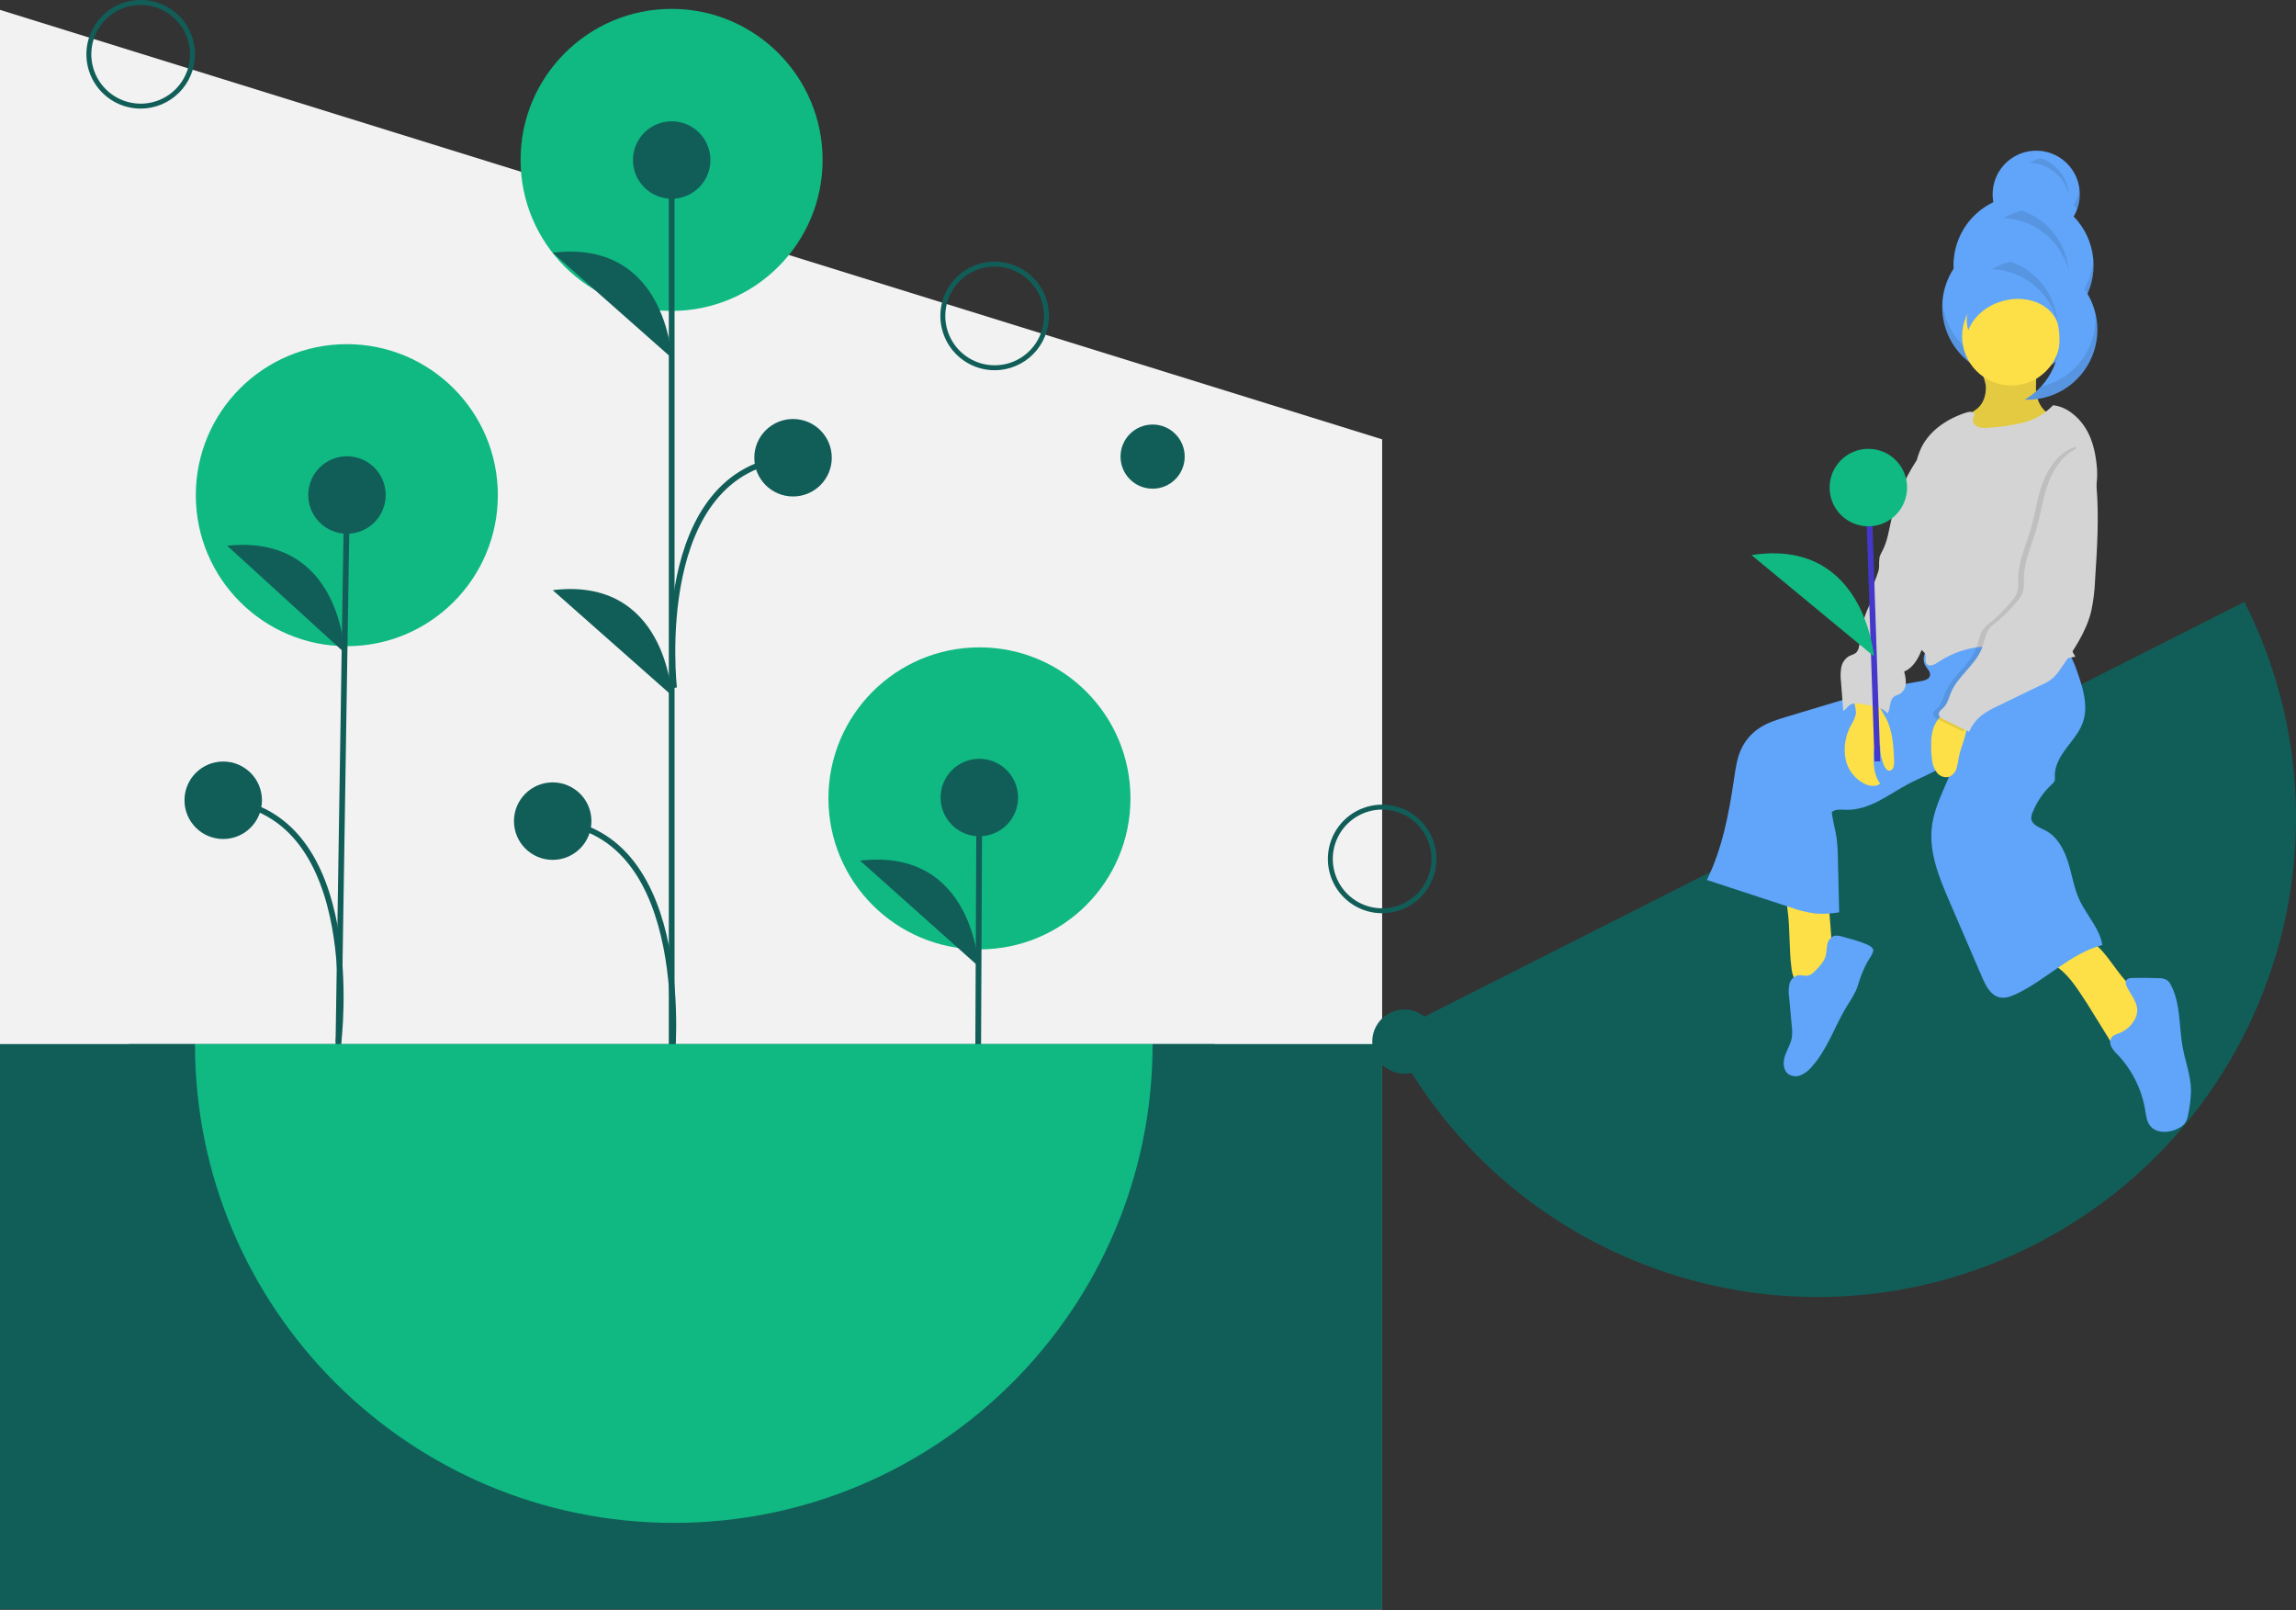<svg width="800" height="561" viewBox="0 0 800 561" fill="none" xmlns="http://www.w3.org/2000/svg">
<rect x="0" y="0" width="800" height="561" fill="#333333" stroke="none"/>
<g id="about-animation" clip-path="url(#clip0_155_34)">
<path id="Vector" d="M481.586 560.704H0V3.44L481.586 153.076V560.704Z" fill="#F2F2F2"/>
<path id="Vector_2" d="M423.219 363.77H44.83V540.065H423.219V363.77Z" fill="#115E59"/>
<path id="Vector_3" d="M341.272 330.789C370.332 330.789 393.89 307.231 393.89 278.17C393.89 249.11 370.332 225.552 341.272 225.552C312.211 225.552 288.653 249.11 288.653 278.17C288.653 307.231 312.211 330.789 341.272 330.789Z" fill="#10B981"/>
<path id="Vector_4" d="M340.795 373.327L341.226 277.881" stroke="#115E59" stroke-width="2" stroke-miterlimit="10"/>
<path id="Vector_5" d="M341.226 291.378C348.681 291.378 354.724 285.335 354.724 277.881C354.724 270.426 348.681 264.383 341.226 264.383C333.772 264.383 327.729 270.426 327.729 277.881C327.729 285.335 333.772 291.378 341.226 291.378Z" fill="#115E59"/>
<path id="Vector_6" d="M340.96 336.706C340.96 336.706 339.22 295.226 299.669 299.868L340.96 336.706Z" fill="#115E59"/>
<path id="Vector_7" d="M120.847 225.147C149.907 225.147 173.465 201.589 173.465 172.529C173.465 143.469 149.907 119.911 120.847 119.911C91.787 119.911 68.228 143.469 68.228 172.529C68.228 201.589 91.787 225.147 120.847 225.147Z" fill="#10B981"/>
<path id="Vector_8" d="M117.867 366.782L120.896 172.471" stroke="#115E59" stroke-width="2" stroke-miterlimit="10"/>
<path id="Vector_9" d="M120.896 185.968C128.35 185.968 134.393 179.925 134.393 172.471C134.393 165.016 128.35 158.973 120.896 158.973C113.441 158.973 107.398 165.016 107.398 172.471C107.398 179.925 113.441 185.968 120.896 185.968Z" fill="#115E59"/>
<path id="Vector_10" d="M120.039 227.434C120.039 227.434 118.758 185.937 79.158 190.141L120.039 227.434Z" fill="#115E59"/>
<path id="Vector_11" d="M117.925 363.072C117.925 363.072 127.844 283.466 77.776 278.828" stroke="#115E59" stroke-width="2" stroke-miterlimit="10"/>
<path id="Vector_12" d="M77.776 292.326C85.231 292.326 91.274 286.283 91.274 278.829C91.274 271.374 85.231 265.331 77.776 265.331C70.322 265.331 64.279 271.374 64.279 278.829C64.279 286.283 70.322 292.326 77.776 292.326Z" fill="#115E59"/>
<path id="Vector_13" d="M234.002 108.332C263.062 108.332 286.62 84.774 286.62 55.714C286.62 26.654 263.062 3.095 234.002 3.095C204.942 3.095 181.384 26.654 181.384 55.714C181.384 84.774 204.942 108.332 234.002 108.332Z" fill="#10B981"/>
<path id="Vector_14" d="M234.035 374.275V55.907" stroke="#115E59" stroke-width="2" stroke-miterlimit="10"/>
<path id="Vector_15" d="M234.035 69.254C241.49 69.254 247.533 63.211 247.533 55.756C247.533 48.302 241.49 42.258 234.035 42.258C226.58 42.258 220.537 48.302 220.537 55.756C220.537 63.211 226.58 69.254 234.035 69.254Z" fill="#115E59"/>
<path id="Vector_16" d="M192.578 299.595C200.032 299.595 206.076 293.552 206.076 286.097C206.076 278.643 200.032 272.599 192.578 272.599C185.123 272.599 179.08 278.643 179.08 286.097C179.08 293.552 185.123 299.595 192.578 299.595Z" fill="#115E59"/>
<path id="Vector_17" d="M234.035 124.703C234.035 124.703 232.107 83.231 192.578 88.051L234.035 124.703Z" fill="#115E59"/>
<path id="Vector_18" d="M234.035 242.272C234.035 242.272 232.107 200.8 192.578 205.62L234.035 242.272Z" fill="#115E59"/>
<path id="Vector_19" d="M234.035 370.565C234.035 370.565 242.712 289.954 192.578 286.097" stroke="#115E59" stroke-width="2" stroke-miterlimit="10"/>
<path id="Vector_20" d="M276.32 172.982C283.775 172.982 289.818 166.939 289.818 159.484C289.818 152.03 283.775 145.987 276.32 145.987C268.866 145.987 262.823 152.03 262.823 159.484C262.823 166.939 268.866 172.982 276.32 172.982Z" fill="#115E59"/>
<path id="Vector_21" d="M234.863 239.652C234.863 239.652 226.186 163.341 276.32 159.484" stroke="#115E59" stroke-width="2" stroke-miterlimit="10"/>
<path id="Vector_22" d="M346.57 128.996C342.828 128.996 339.171 127.887 336.059 125.808C332.948 123.729 330.523 120.774 329.091 117.317C327.659 113.86 327.284 110.056 328.014 106.386C328.744 102.716 330.546 99.345 333.192 96.699C335.838 94.053 339.209 92.251 342.879 91.521C346.549 90.791 350.353 91.166 353.811 92.598C357.268 94.03 360.222 96.455 362.301 99.566C364.38 102.677 365.49 106.335 365.49 110.077C365.484 115.093 363.489 119.902 359.942 123.449C356.395 126.996 351.586 128.991 346.57 128.996ZM346.57 92.877C343.169 92.877 339.843 93.886 337.015 95.776C334.186 97.666 331.982 100.352 330.68 103.495C329.378 106.638 329.038 110.096 329.701 113.432C330.365 116.769 332.003 119.833 334.408 122.239C336.814 124.644 339.879 126.282 343.215 126.946C346.551 127.61 350.01 127.269 353.152 125.967C356.295 124.665 358.981 122.461 360.871 119.632C362.761 116.804 363.77 113.479 363.77 110.077C363.765 105.517 361.951 101.145 358.726 97.921C355.502 94.696 351.13 92.883 346.57 92.877Z" fill="#115E59"/>
<path id="Vector_23" d="M49.019 37.839C45.277 37.839 41.619 36.729 38.508 34.65C35.396 32.572 32.971 29.617 31.539 26.16C30.107 22.703 29.733 18.898 30.463 15.229C31.193 11.559 32.995 8.187 35.641 5.541C38.286 2.895 41.658 1.094 45.328 0.364C48.998 -0.366 52.802 0.008 56.259 1.44C59.716 2.872 62.671 5.297 64.75 8.408C66.829 11.52 67.938 15.178 67.938 18.919C67.932 23.936 65.937 28.744 62.39 32.291C58.844 35.838 54.035 37.833 49.019 37.839ZM49.019 1.72C45.617 1.72 42.291 2.729 39.463 4.619C36.635 6.509 34.43 9.195 33.128 12.338C31.826 15.48 31.486 18.939 32.15 22.275C32.813 25.611 34.451 28.676 36.857 31.081C39.262 33.487 42.327 35.125 45.663 35.788C48.999 36.452 52.458 36.111 55.601 34.81C58.743 33.508 61.43 31.303 63.319 28.475C65.209 25.647 66.218 22.321 66.218 18.919C66.213 14.36 64.399 9.988 61.175 6.763C57.95 3.539 53.579 1.725 49.019 1.72Z" fill="#115E59"/>
<path id="Vector_24" d="M481.586 318.191C477.845 318.191 474.187 317.082 471.075 315.003C467.964 312.924 465.539 309.969 464.107 306.512C462.675 303.055 462.301 299.251 463.031 295.581C463.761 291.911 465.562 288.54 468.208 285.894C470.854 283.248 474.225 281.446 477.895 280.716C481.565 279.986 485.37 280.36 488.827 281.792C492.284 283.224 495.239 285.649 497.317 288.761C499.396 291.872 500.506 295.53 500.506 299.272C500.5 304.288 498.505 309.097 494.958 312.643C491.411 316.19 486.602 318.185 481.586 318.191ZM481.586 282.072C478.185 282.072 474.859 283.081 472.031 284.971C469.203 286.861 466.998 289.547 465.696 292.69C464.394 295.832 464.054 299.291 464.717 302.627C465.381 305.963 467.019 309.028 469.425 311.434C471.83 313.839 474.895 315.477 478.231 316.141C481.567 316.804 485.026 316.464 488.168 315.162C491.311 313.86 493.997 311.656 495.887 308.827C497.777 305.999 498.786 302.673 498.786 299.272C498.781 294.712 496.967 290.34 493.743 287.116C490.518 283.891 486.146 282.077 481.586 282.072Z" fill="#115E59"/>
<path id="Vector_25" d="M401.609 170.275C407.783 170.275 412.788 165.27 412.788 159.096C412.788 152.921 407.783 147.916 401.609 147.916C395.434 147.916 390.429 152.921 390.429 159.096C390.429 165.27 395.434 170.275 401.609 170.275Z" fill="#115E59"/>
<path id="Vector_26" d="M489.326 374.089C495.501 374.089 500.506 369.084 500.506 362.91C500.506 356.735 495.501 351.73 489.326 351.73C483.152 351.73 478.146 356.735 478.146 362.91C478.146 369.084 483.152 374.089 489.326 374.089Z" fill="#115E59"/>
<path id="Vector_27" d="M481.586 560.704V363.77H401.609C401.609 455.91 326.914 530.605 234.773 530.605C142.633 530.605 67.938 455.91 67.938 363.77H0V560.704H481.586Z" fill="#115E59"/>
<path id="Vector_28" d="M234.773 530.605C326.914 530.605 401.609 455.91 401.609 363.77H67.938C67.938 455.91 142.633 530.605 234.773 530.605Z" fill="#10B981"/>
<path id="Vector_29" d="M708.434 433.906C790.654 392.317 823.592 291.949 782.002 209.729L484.256 360.338C525.845 442.559 626.213 475.496 708.434 433.906Z" fill="#115E59"/>
<path id="Vector_30" d="M714.464 123.409C715.019 123.033 715.554 122.631 716.075 122.211C714.99 125.46 713.241 128.447 710.94 130.983C710.401 131.576 709.827 132.131 709.236 132.668C709.224 132.532 709.211 132.396 709.204 132.26C709.135 130.944 709.231 129.56 709.249 128.205C711.3 126.983 713.076 125.35 714.464 123.409Z" fill="url(#paint0_linear_155_34)"/>
<path id="Vector_31" d="M722.533 75.429C723.784 73.32 724.506 70.939 724.636 68.489C724.766 66.04 724.3 63.596 723.279 61.365C722.258 59.136 720.712 57.186 718.772 55.684C716.833 54.183 714.559 53.173 712.144 52.743C709.73 52.312 707.247 52.473 704.908 53.212C702.569 53.95 700.444 55.245 698.715 56.985C696.986 58.724 695.704 60.857 694.979 63.2C694.255 65.543 694.109 68.028 694.554 70.439C690.214 72.506 686.583 75.81 684.116 79.935C681.649 84.061 680.458 88.823 680.691 93.624C678.618 96.807 677.316 100.429 676.89 104.203C676.464 107.977 676.924 111.799 678.235 115.364C679.546 118.928 681.671 122.138 684.441 124.737C687.211 127.335 690.549 129.252 694.19 130.333C697.831 131.414 701.674 131.63 705.413 130.964C709.152 130.299 712.685 128.769 715.728 126.497C718.772 124.226 721.244 121.275 722.947 117.88C724.649 114.485 725.536 110.739 725.535 106.941C725.535 106.552 725.524 106.166 725.506 105.781C728.532 101.137 729.887 95.6 729.346 90.083C728.806 84.566 726.403 79.398 722.533 75.429Z" fill="#60A5FA"/>
<g id="Group" opacity="0.1">
<path id="Vector_32" d="M694.353 66.587C694.42 66.553 694.486 66.515 694.554 66.483C694.505 66.22 694.472 65.953 694.437 65.686C694.43 65.742 694.42 65.796 694.413 65.852C694.383 66.098 694.37 66.342 694.353 66.587Z" fill="black"/>
<path id="Vector_33" d="M729.287 91.428C728.843 95.138 727.549 98.695 725.506 101.824C725.524 102.209 725.536 102.595 725.536 102.984C725.536 109.285 723.1 115.342 718.735 119.887C714.371 124.431 708.418 127.111 702.122 127.365C695.826 127.62 689.676 125.428 684.96 121.25C680.243 117.072 677.326 111.231 676.819 104.951C676.766 105.608 676.733 106.27 676.733 106.941C676.733 113.413 679.304 119.619 683.88 124.195C688.456 128.771 694.663 131.342 701.134 131.342C707.606 131.342 713.812 128.771 718.389 124.195C722.965 119.619 725.536 113.413 725.536 106.941C725.536 106.552 725.524 106.166 725.506 105.781C728.465 101.247 729.827 95.856 729.376 90.46C729.35 90.782 729.326 91.104 729.287 91.428Z" fill="black"/>
<path id="Vector_34" d="M724.535 65.669C724.271 67.72 723.59 69.695 722.533 71.472C722.96 71.91 723.363 72.37 723.755 72.838C724.587 70.546 724.855 68.087 724.535 65.669Z" fill="black"/>
</g>
<path id="Vector_35" d="M624.202 337.226C624.319 338.615 624.695 339.969 625.311 341.219C625.625 341.841 626.082 342.379 626.644 342.791C627.207 343.203 627.858 343.476 628.546 343.587C629.811 343.595 631.051 343.236 632.115 342.552C634.288 341.418 636.542 340.099 637.676 337.926C638.774 335.822 638.616 333.312 638.431 330.946L636.972 312.34C633.458 312.243 629.927 312.245 626.416 312.436C622.938 312.626 622.327 313.445 622.811 316.84C623.774 323.598 623.305 330.463 624.202 337.226Z" fill="#FDE047"/>
<path id="Vector_36" d="M727.307 349.802L735.669 363.312C736.028 364.098 736.681 364.712 737.488 365.022C738.088 365.109 738.7 365.003 739.235 364.719C742.024 363.5 744.159 361.185 746.207 358.934C747.596 357.407 749.033 355.796 749.554 353.798C749.824 352.714 749.813 351.579 749.52 350.502C749.228 349.424 748.664 348.439 747.884 347.64C746.907 346.79 745.852 346.036 744.731 345.387C738.121 340.929 735.137 332.458 728.612 327.876C728.235 327.564 727.776 327.366 727.29 327.308C726.805 327.336 726.336 327.493 725.932 327.763C722.958 329.393 719.985 331.023 717.011 332.653C713.148 334.766 714.373 335.015 717.306 337.291C721.628 340.644 724.327 345.332 727.307 349.802Z" fill="#FDE047"/>
<path id="Vector_37" d="M642.353 326.465C641.128 326.079 639.756 325.731 638.601 326.293C638.061 326.624 637.604 327.073 637.265 327.608C636.926 328.142 636.714 328.747 636.646 329.377C636.413 330.618 636.441 331.907 636.097 333.122C635.515 335.171 633.954 336.772 632.449 338.28C631.841 339.006 631.05 339.556 630.159 339.874C628.953 340.183 627.671 339.618 626.445 339.832C625.73 340.016 625.08 340.391 624.563 340.917C624.047 341.444 623.684 342.101 623.514 342.819C623.196 344.258 623.147 345.744 623.371 347.201L624.32 357.571C624.488 358.835 624.501 360.114 624.359 361.382C624.009 363.661 622.684 365.662 621.949 367.848C621.214 370.034 621.255 372.825 623.095 374.216C623.737 374.644 624.477 374.904 625.246 374.972C626.015 375.04 626.789 374.913 627.497 374.604C628.905 373.968 630.152 373.022 631.143 371.836C636.775 365.694 639.29 357.375 643.67 350.286C644.788 348.646 645.789 346.929 646.664 345.148C647.265 343.77 647.647 342.31 648.133 340.888C648.805 338.988 649.611 337.139 650.546 335.354C651.067 334.333 653.061 331.874 652.642 330.733C651.927 328.787 644.25 327.063 642.353 326.465Z" fill="#60A5FA"/>
<path id="Vector_38" d="M743.909 355.069C742.642 357.446 740.527 359.259 737.984 360.147C737.246 360.347 736.559 360.702 735.97 361.19C735.583 361.662 735.344 362.237 735.281 362.845C735.218 363.452 735.336 364.064 735.618 364.605C736.2 365.677 736.957 366.644 737.858 367.466C742.914 372.816 746.258 379.554 747.461 386.817C747.76 388.649 747.956 390.597 749.053 392.095C751.195 395.022 755.755 394.83 758.975 393.162C759.959 392.711 760.813 392.019 761.457 391.15C761.994 390.207 762.335 389.166 762.46 388.089C763.042 385.42 763.363 382.7 763.419 379.968C763.357 374.812 761.42 369.883 760.495 364.811C759.182 357.611 759.84 349.857 756.487 343.353C756.153 342.589 755.626 341.925 754.957 341.428C754.118 340.987 753.177 340.776 752.23 340.816C749.201 340.692 746.17 340.665 743.138 340.736C742.288 340.756 741.295 340.863 740.855 341.59C740.405 342.333 740.798 343.282 741.193 344.056C743.07 347.729 746.111 350.664 743.909 355.069Z" fill="#60A5FA"/>
<path id="Vector_39" d="M671.961 226.032C671.113 226.731 670.539 227.706 670.339 228.785C670.138 229.865 670.324 230.981 670.863 231.938C671.535 233.051 672.739 234.087 672.475 235.359C672.201 236.68 670.577 237.129 669.245 237.341C657.501 239.209 646.073 242.647 634.687 246.075L622.744 249.671C619.301 250.708 615.797 251.773 612.821 253.792C610.091 255.653 607.93 258.234 606.579 261.249C605.214 264.311 604.745 267.683 604.257 270.999C602.464 283.204 600.173 295.529 594.728 306.597L623.694 316.095C626.503 317.127 629.412 317.859 632.373 318.28C635.197 318.514 638.039 318.377 640.827 317.871C640.647 311.402 640.537 304.74 640.358 298.271C640.339 296.229 640.206 294.188 639.96 292.16C639.526 289.06 638.564 286.045 638.264 282.93C639.601 281.827 641.543 282.102 643.274 282.152C647.226 282.267 651.084 280.894 654.598 279.083C658.112 277.272 661.38 275.016 664.875 273.168C670.697 270.089 677.319 268.018 681.764 263.157C679.5 271.785 674.151 279.304 673.116 288.165C672.071 297.117 675.715 305.878 679.281 314.155L690.677 340.602C691.935 343.522 693.611 346.804 696.713 347.501C698.646 347.935 700.64 347.209 702.434 346.369C712.922 341.457 721.313 332.222 732.512 329.269C731.678 323.723 727.296 319.139 724.814 314.11C722.721 309.868 722.038 305.092 720.643 300.572C719.248 296.053 716.852 291.473 712.638 289.325C710.637 288.304 707.942 287.417 707.755 285.179C707.742 284.46 707.895 283.748 708.201 283.097C709.701 279.321 712.031 275.93 715.017 273.175C715.401 272.879 715.709 272.494 715.913 272.054C716.024 271.617 716.046 271.164 715.979 270.719C715.768 267.118 717.696 263.749 719.847 260.854C721.998 257.958 724.484 255.202 725.696 251.805C727.781 245.964 725.712 239.545 723.651 233.696C722.817 231.331 721.941 228.894 720.229 227.063C717.546 224.191 713.366 223.363 709.458 222.935C696.825 221.55 681.999 218.238 671.961 226.032Z" fill="#60A5FA"/>
<g id="Group_2" opacity="0.1">
<path id="Vector_40" d="M670.645 227.779C671.07 227.692 671.464 227.493 671.786 227.203C672.108 226.912 672.346 226.54 672.476 226.127C672.508 225.964 672.518 225.799 672.505 225.634C672.323 225.766 672.139 225.893 671.961 226.032C671.38 226.492 670.927 227.094 670.645 227.779Z" fill="black"/>
</g>
<path id="Vector_41" d="M691.924 134.488C692.075 137.373 691.203 140.461 688.985 142.312C688.274 142.906 687.448 143.356 686.763 143.981C686.155 144.606 685.69 145.356 685.4 146.179C685.111 147.002 685.005 147.878 685.088 148.746C685.172 149.614 685.443 150.454 685.884 151.206C686.325 151.959 686.925 152.606 687.641 153.103C689.945 154.509 692.873 154.13 695.532 153.668C699.077 153.173 702.553 152.266 705.888 150.966C709.243 149.648 712.098 147.31 714.051 144.28C711.156 142.666 709.58 139.276 709.404 135.967C709.228 132.653 710.137 128.892 708.038 126.322C706.017 123.846 702.214 123.864 699.133 124.714C697.586 125.14 696.089 125.73 694.541 126.148C693.756 126.359 691.164 126.365 690.651 126.943C689.719 127.993 691.837 132.818 691.924 134.488Z" fill="#FDE047"/>
<path id="Vector_42" opacity="0.1" d="M691.863 134.291C692.014 137.177 691.143 140.265 688.925 142.116C688.213 142.71 687.387 143.16 686.702 143.785C686.094 144.41 685.629 145.16 685.34 145.983C685.051 146.805 684.944 147.681 685.028 148.55C685.111 149.418 685.383 150.257 685.824 151.01C686.265 151.762 686.864 152.41 687.581 152.907C689.884 154.313 692.813 153.933 695.471 153.472C699.016 152.977 702.492 152.07 705.828 150.77C709.182 149.452 712.038 147.113 713.99 144.084C711.096 142.47 709.519 139.08 709.343 135.771C709.168 132.457 710.076 128.696 707.977 126.125C705.956 123.65 702.153 123.668 699.072 124.518C697.526 124.944 696.029 125.534 694.48 125.951C693.695 126.163 691.104 126.168 690.591 126.746C689.659 127.797 691.776 132.622 691.863 134.291Z" fill="black"/>
<path id="Vector_43" d="M700.804 134.31C710.274 134.31 717.951 126.633 717.951 117.163C717.951 107.693 710.274 100.016 700.804 100.016C691.335 100.016 683.658 107.693 683.658 117.163C683.658 126.633 691.335 134.31 700.804 134.31Z" fill="#FDE047"/>
<path id="Vector_44" d="M646.66 248.716C646.352 250.071 645.805 251.36 645.046 252.523C643.046 256.075 642.324 260.205 642.999 264.225C643.361 266.218 644.207 268.092 645.464 269.681C646.721 271.27 648.35 272.525 650.206 273.336C651.812 273.968 653.8 274.134 655.124 273.028C652.833 270.048 652.711 265.98 652.848 262.223C652.809 261.522 652.976 260.825 653.329 260.218C653.423 260.073 653.546 259.95 653.69 259.855C653.833 259.759 653.995 259.695 654.165 259.665C654.335 259.634 654.509 259.639 654.676 259.679C654.844 259.719 655.002 259.793 655.14 259.896C655.082 262.261 655.539 264.611 656.479 266.782C656.842 267.617 657.462 268.539 658.372 268.515C659.677 268.481 660.03 266.712 659.981 265.407C659.779 260.089 659.518 254.55 656.955 249.887C656.016 248.18 654.765 246.577 654.409 244.661C654.392 243.997 654.162 243.356 653.753 242.833C653.47 242.611 653.14 242.457 652.788 242.383C651.312 241.966 647.818 240.667 646.6 242.05C645.294 243.533 646.896 246.944 646.66 248.716Z" fill="#FDE047"/>
<path id="Vector_45" d="M672.125 157.612C670.158 157.391 668.606 159.191 667.528 160.85C663.515 167.04 660.626 173.889 658.995 181.084C658.164 184.756 657.642 188.569 655.899 191.906C655.479 192.599 655.141 193.338 654.891 194.108C654.742 195.285 654.69 196.472 654.734 197.657C654.553 199.8 653.287 201.703 652.862 203.811C652.608 205.067 652.66 206.368 652.434 207.629C652.04 209.839 650.826 211.804 650.049 213.91C648.681 217.617 648.693 221.688 647.687 225.51C647.564 226.14 647.292 226.731 646.893 227.234C646.21 227.983 645.12 228.166 644.227 228.646C643.525 229.076 642.923 229.651 642.461 230.333C642 231.014 641.689 231.787 641.55 232.598C641.284 234.221 641.253 235.874 641.459 237.506L642.247 247.649C643.06 247.308 643.59 246.389 644.267 245.826C645.507 244.795 647.328 245.026 648.914 245.314L651.225 245.733C653.589 246.161 656.16 246.707 657.676 248.57C658.881 246.686 658.192 243.909 660.044 242.655C660.647 242.247 661.392 242.109 662.028 241.755C662.626 241.368 663.121 240.842 663.473 240.223C663.824 239.603 664.021 238.908 664.046 238.196C664.082 236.773 663.886 235.354 663.465 233.995C666.434 232.742 668.275 229.736 669.436 226.73C670.714 223.092 671.639 219.34 672.197 215.525C674.879 200.452 677.33 185.271 677.573 169.963C677.743 167.403 677.46 164.832 676.738 162.37C675.893 159.953 674.669 157.898 672.125 157.612Z" fill="#D4D4D4"/>
<path id="Vector_46" d="M715.354 141.197C712.523 144.165 708.906 146.266 704.925 147.254C700.965 148.228 696.921 148.823 692.849 149.033C691.596 149.242 690.311 149.131 689.114 148.71C687.962 148.188 687.087 146.825 687.556 145.651C687.783 145.288 687.936 144.884 688.007 144.461C687.987 143.417 686.45 143.33 685.452 143.639C678.851 145.681 672.521 149.723 669.474 155.925C667.754 159.428 667.186 163.367 666.64 167.232C665.205 177.396 663.774 187.782 665.697 197.866C666.723 203.242 668.696 208.484 668.819 213.956C668.888 217.023 668.371 220.077 668.395 223.145C668.304 224.219 668.591 225.292 669.208 226.176C669.683 226.728 670.399 227.076 670.73 227.724C671.284 228.808 670.543 230.295 671.273 231.27C672.17 232.47 674.046 231.608 675.283 230.762C681.505 226.537 689.019 224.645 696.5 225.42C705.487 226.385 714.417 231.174 723.133 228.781C722.684 228.127 722.297 227.432 721.976 226.706C717.63 212.425 717.924 196.462 724.428 183.026C726.65 178.436 729.599 174.061 730.45 169.033C730.794 166.681 730.821 164.294 730.531 161.934C730.073 157.37 728.986 152.767 726.505 148.908C724.024 145.049 719.919 141.649 715.354 141.197Z" fill="#D4D4D4"/>
<path id="Vector_47" d="M673.87 253.129C673.172 254.994 672.837 256.975 672.883 258.966C672.818 260.87 672.913 262.776 673.167 264.664C673.312 266.278 673.887 267.824 674.832 269.14C675.316 269.788 675.981 270.278 676.742 270.549C677.504 270.82 678.329 270.859 679.113 270.662C679.73 270.405 680.282 270.015 680.729 269.518C681.176 269.021 681.506 268.431 681.696 267.79C682.065 266.509 682.336 265.202 682.506 263.88C683.258 259.988 685.301 256.335 685.337 252.371C685.366 251.901 685.291 251.431 685.119 250.992C684.376 249.363 680.734 247.534 678.954 247.809C676.728 248.152 674.678 251.247 673.87 253.129Z" fill="#FDE047"/>
<path id="Vector_48" opacity="0.1" d="M723.352 155.673C723.013 159.082 726.311 161.652 727.615 164.82C728.148 166.299 728.452 167.851 728.515 169.422C729.431 180.323 728.719 191.288 728.008 202.204C727.878 205.838 727.427 209.454 726.661 213.008C724.82 220.468 720.292 226.934 715.855 233.207C714.331 235.722 711.998 237.645 709.239 238.664L694.015 246.039C692.107 246.881 690.294 247.924 688.607 249.149C686.648 250.684 685.108 252.689 684.13 254.977C681.176 253.468 678.11 252.113 675.156 250.603C674.465 250.25 673.691 249.789 673.572 249.022C673.412 247.993 674.488 247.266 675.228 246.533C676.613 245.163 677.041 243.131 677.791 241.333C680.241 235.457 686.403 231.696 688.626 225.73C689.48 223.438 689.741 220.847 691.256 218.926C692.123 217.962 693.098 217.102 694.161 216.362C696.508 214.37 698.664 212.163 700.601 209.77C701.471 208.867 702.183 207.824 702.707 206.686C703.372 204.993 703.173 203.105 703.208 201.286C703.321 195.332 706.013 189.779 707.661 184.056C709.214 178.667 709.861 173.013 711.898 167.788C713.934 162.562 717.923 157.078 723.352 155.673Z" fill="black"/>
<path id="Vector_49" d="M725.331 155.673C724.992 159.082 728.29 161.652 729.594 164.82C730.127 166.299 730.43 167.851 730.493 169.422C731.409 180.323 730.698 191.288 729.986 202.204C729.856 205.838 729.405 209.454 728.639 213.008C726.799 220.468 722.271 226.934 717.834 233.207C716.309 235.722 713.977 237.645 711.218 238.664L695.993 246.039C694.086 246.881 692.273 247.924 690.585 249.149C688.627 250.684 687.087 252.689 686.109 254.977C683.155 253.468 680.088 252.113 677.134 250.603C676.443 250.25 675.67 249.789 675.551 249.022C675.391 247.993 676.466 247.266 677.207 246.533C678.592 245.163 679.019 243.131 679.769 241.333C682.219 235.457 688.382 231.696 690.605 225.73C691.459 223.438 691.72 220.847 693.235 218.926C694.101 217.962 695.076 217.102 696.14 216.362C698.487 214.37 700.643 212.163 702.579 209.77C703.449 208.867 704.161 207.824 704.685 206.686C705.351 204.993 705.152 203.105 705.186 201.286C705.3 195.332 707.992 189.779 709.64 184.056C711.192 178.667 711.84 173.013 713.876 167.788C715.912 162.562 719.901 157.078 725.331 155.673Z" fill="#D4D4D4"/>
<path id="Vector_50" d="M709.308 90.656C704.025 90.01 698.676 91.117 694.083 93.808C694.76 93.833 695.439 93.879 696.124 93.962C701.198 94.574 705.951 96.765 709.714 100.224C713.476 103.684 716.057 108.237 717.092 113.242C718.128 118.247 717.565 123.451 715.484 128.119C713.403 132.787 709.909 136.684 705.495 139.26C711.785 139.489 717.92 137.279 722.618 133.091C727.317 128.903 730.215 123.061 730.707 116.786C731.2 110.511 729.248 104.289 725.26 99.419C721.272 94.55 715.556 91.41 709.308 90.656Z" fill="#60A5FA"/>
<path id="Vector_51" d="M716.814 104.221C717.407 105.562 717.729 107.008 717.762 108.475C717.795 109.941 717.539 111.4 717.007 112.767C716.892 112.414 716.758 112.066 716.607 111.727C713.591 105.015 704.3 102.238 695.855 105.522C690.88 107.457 687.31 111.064 685.832 115.074C683.681 108.586 688.049 101.132 696.062 98.016C704.507 94.731 713.798 97.51 716.814 104.221Z" fill="#60A5FA"/>
<g id="Group_3" opacity="0.1">
<path id="Vector_52" d="M716.861 112.235C716.471 107.524 714.723 103.029 711.829 99.292C708.934 95.556 705.018 92.739 700.555 91.184C698.283 91.743 696.103 92.627 694.083 93.808C694.76 93.833 695.439 93.879 696.124 93.962C701.022 94.554 705.626 96.618 709.329 99.88C713.031 103.142 715.657 107.45 716.861 112.235Z" fill="black"/>
<path id="Vector_53" d="M720.818 94.428C720.428 89.718 718.68 85.222 715.786 81.486C712.891 77.749 708.975 74.933 704.512 73.378C702.24 73.937 700.06 74.821 698.04 76.001C698.717 76.027 699.397 76.073 700.081 76.156C704.979 76.748 709.583 78.811 713.286 82.073C716.988 85.335 719.614 89.643 720.818 94.428Z" fill="black"/>
<path id="Vector_54" d="M720.919 67.832C720.684 64.99 719.629 62.276 717.882 60.022C716.135 57.767 713.772 56.067 711.078 55.128C709.707 55.466 708.391 55.999 707.172 56.712C707.58 56.727 707.991 56.755 708.404 56.805C711.36 57.162 714.139 58.407 716.373 60.376C718.607 62.345 720.192 64.945 720.919 67.832Z" fill="black"/>
<path id="Vector_55" d="M730.045 108.929C730.52 114.78 728.87 120.607 725.398 125.341C721.927 130.076 716.866 133.401 711.143 134.708C709.496 136.497 707.592 138.031 705.495 139.26C709.278 139.398 713.041 138.654 716.487 137.086C719.933 135.519 722.967 133.171 725.349 130.229C727.73 127.286 729.395 123.829 730.21 120.133C731.025 116.436 730.969 112.6 730.045 108.929Z" fill="black"/>
</g>
<path id="Vector_56" d="M654.146 265.276L650.99 169.88" stroke="#4338CA" stroke-width="2" stroke-miterlimit="10"/>
<path id="Vector_57" d="M650.99 183.378C658.445 183.378 664.488 177.335 664.488 169.88C664.488 162.426 658.445 156.383 650.99 156.383C643.536 156.383 637.493 162.426 637.493 169.88C637.493 177.335 643.536 183.378 650.99 183.378Z" fill="#10B981"/>
<path id="Vector_58" d="M652.935 228.674C652.935 228.674 649.637 187.289 610.289 193.413L652.935 228.674Z" fill="#10B981"/>
</g>
<defs>
<linearGradient id="paint0_linear_155_34" x1="712.627" y1="132.668" x2="712.627" y2="122.211" gradientUnits="userSpaceOnUse">
<stop stop-color="#808080" stop-opacity="0.25"/>
<stop offset="0.535" stop-color="#808080" stop-opacity="0.12"/>
<stop offset="1" stop-color="#808080" stop-opacity="0.1"/>
</linearGradient>
<clipPath id="clip0_155_34">
<rect width="800" height="560.704" fill="white"/>
</clipPath>
</defs>
</svg>
